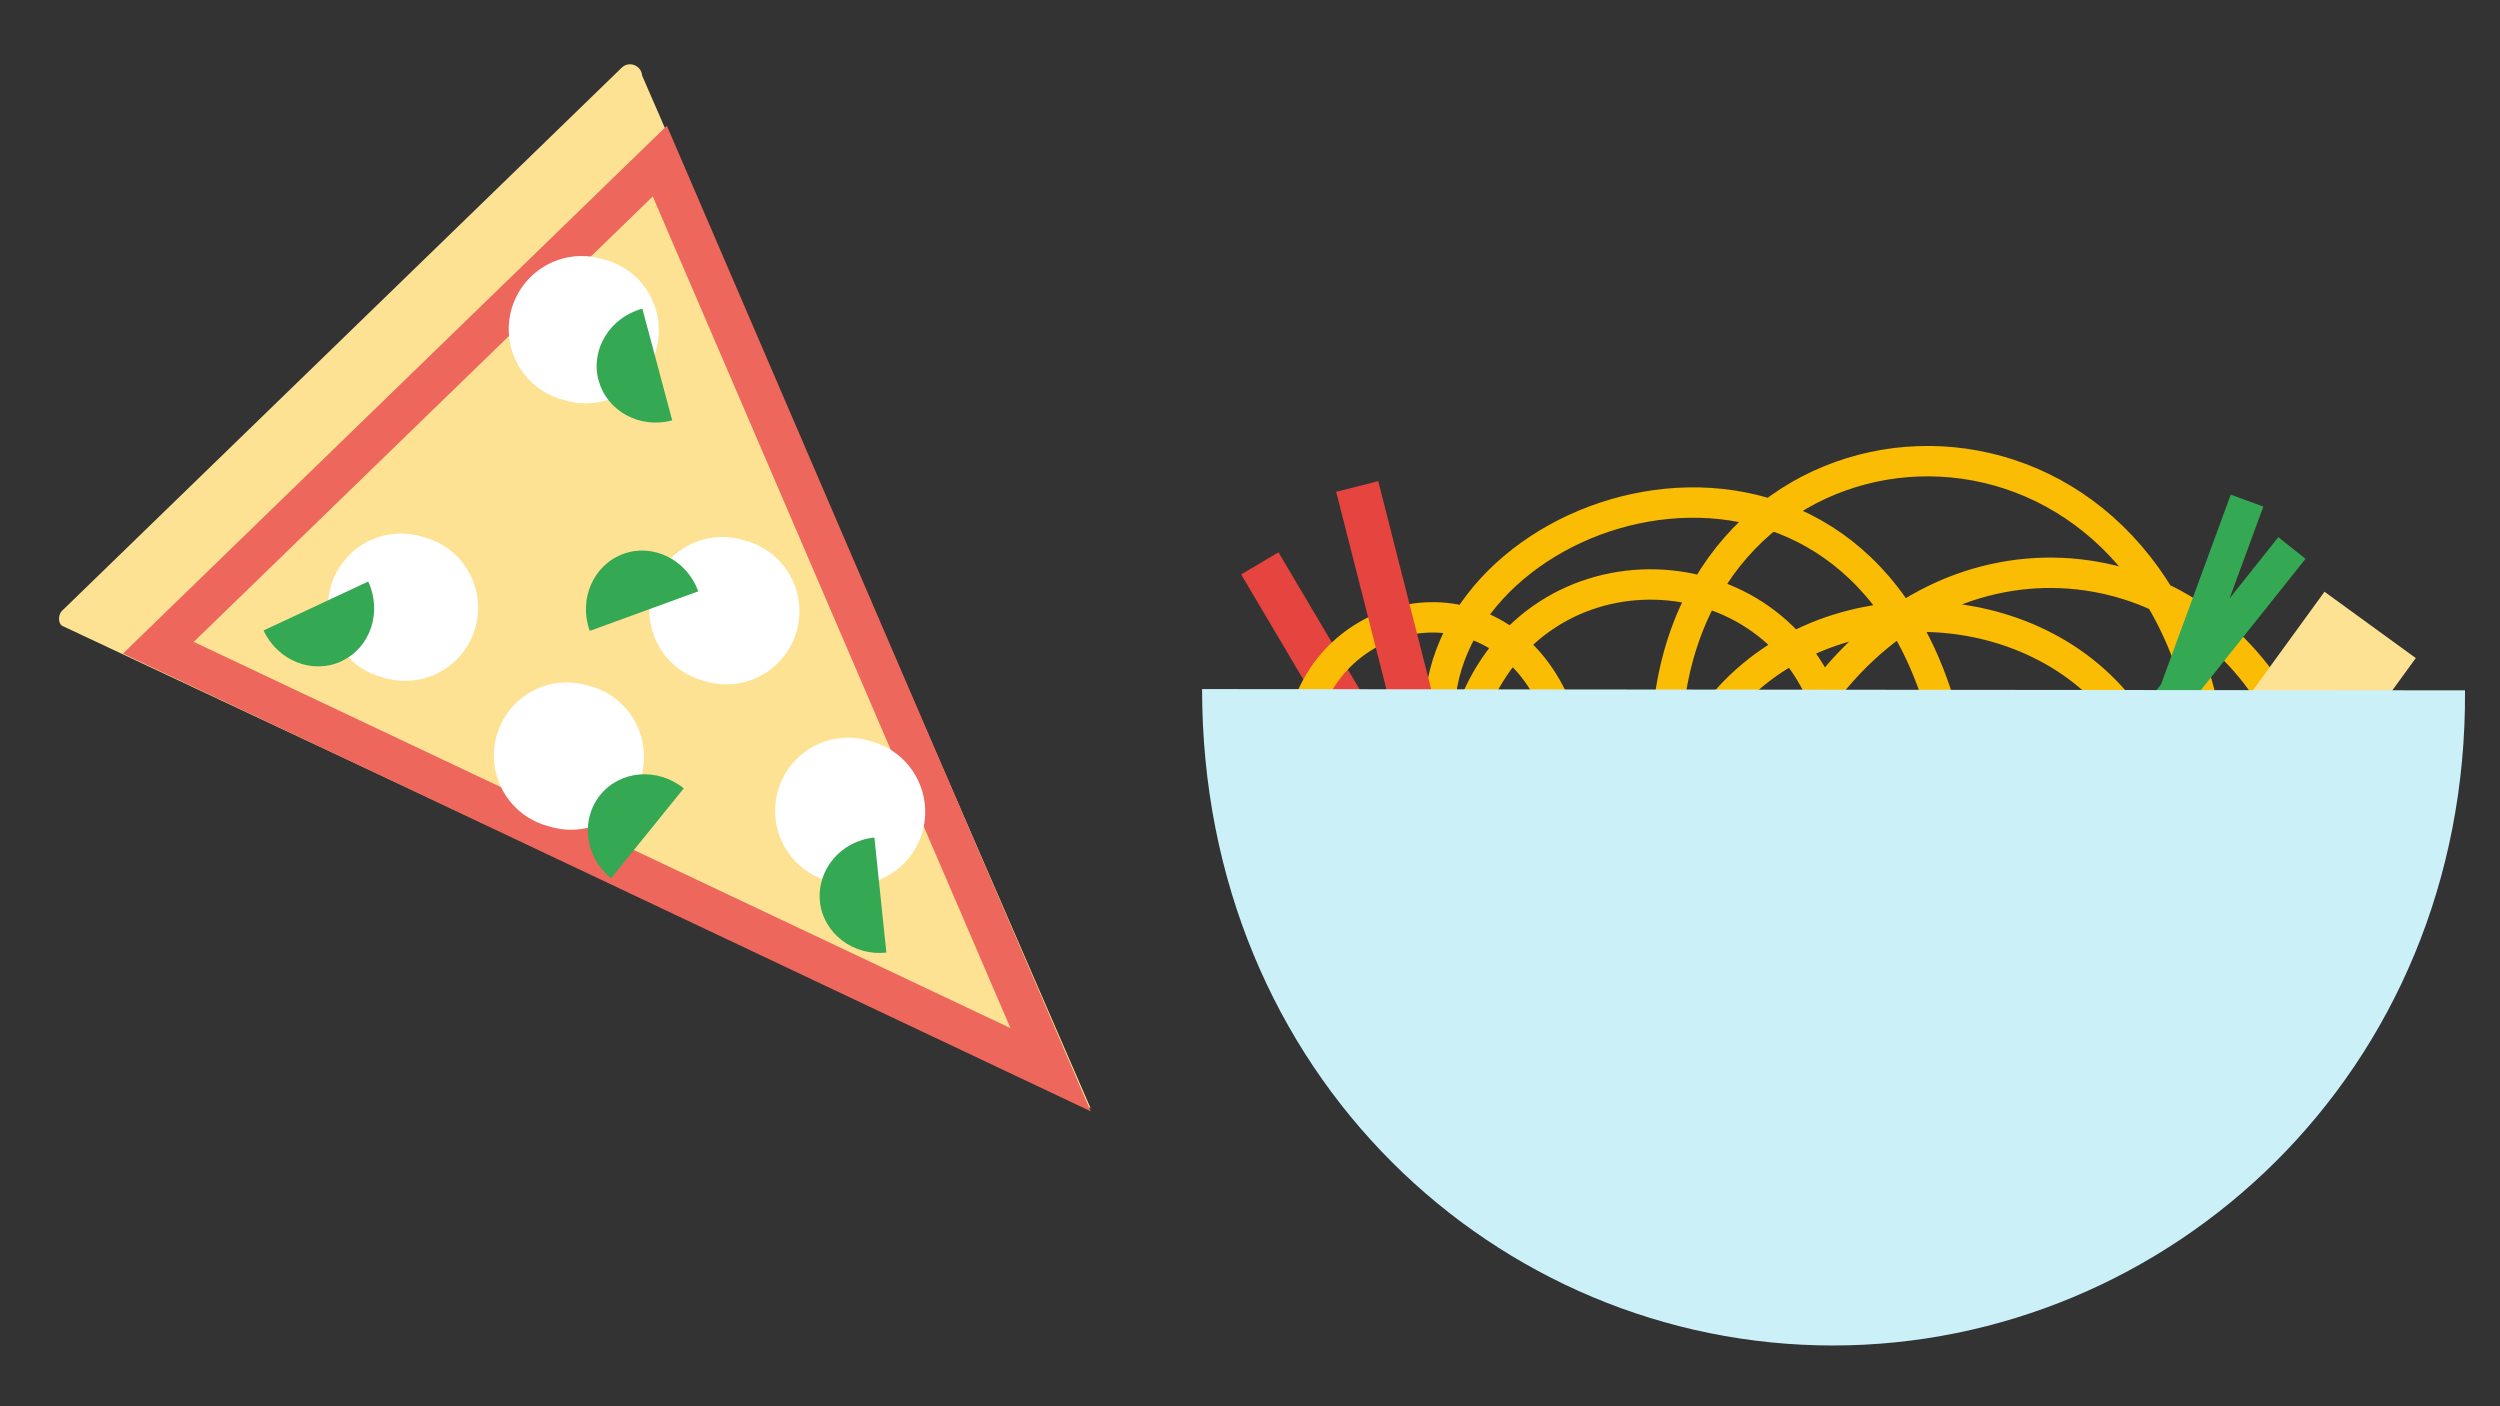 <svg
    xmlns="http://www.w3.org/2000/svg"
    viewBox="0 0 288 162"
    id="vector">
    <rect x="0" y="0" width="288" height="162" fill="#333333" stroke="none"/>
    <path
        id="path_7"
        d="M 145.13 64.9 C 145.13 64.9 156.06 83.37 156.06 83.37"
        fill="none"
        stroke="#e5443f"
        stroke-width="5"/>
    <path
        id="path_8"
        d="M 150.59 81.59 C 154.88 69.04 173.04 66.23 179.4 81.74 M 169.5 82.04 C 177.03 61.65 204.8 63.13 210.71 82.33 M 197.56 82.33 C 209.23 66.82 234.63 67.56 245.27 82.92 M 253.98 82.33 C 245.42 41.57 195.2 45.11 192.1 82.78 M 208.34 82.33 C 223.85 58.7 252.36 62.54 262.7 82.04 M 165.81 82.18 C 166.25 57.22 212.78 43.19 223.7 82.04"
        fill="none"
        stroke="#fbbc04"
        stroke-width="3.5"/>
    <path
        id="path_9"
        d="M 156.35 56.04 C 156.35 56.04 163 82.18 163 82.18"
        fill="none"
        stroke="#e5443f"
        stroke-width="5"/>
    <path
        id="path_10"
        d="M 258.86 57.67 C 258.86 57.67 249.85 82.18 249.85 82.18 M 264.03 63.13 C 264.03 63.13 248.96 82.04 248.96 82.04"
        fill="none"
        stroke="#34a853"
        stroke-width="4"/>
    <path
        id="path_11"
        d="M 273.04 71.99 C 273.04 71.99 261.66 87.65 261.66 87.65"
        fill="none"
        stroke="#fde293"
        stroke-width="13"/>
    <path
        id="path_12"
        d="M 283.97 79.53 C 284.26 123.69 249.76 155 211.15 155 C 172.54 155 138.48 123.84 138.48 79.38 C 138.48 79.38 283.97 79.53 283.97 79.53 Z"
        fill="#cbf0f8"/>
    <path
        id="path_13"
        d="M 7.12 70.39 L 71.63 7.79 C 72.47 6.98 73.88 7.53 73.97 8.7 L 125.64 127.67 L 7.19 72.11 C 6.78 71.93 6.6 71.01 7.11 70.39 Z"
        fill="#fde293"/>
    <path
        id="path_14"
        d="M 18.24 74.62 L 76.01 18.56 L 121.03 123.23 Z"
        fill="none"
        stroke="#ee675c"
        stroke-width="4.709"/>
    <path
        id="path_15"
        d="M 67.86 79.01 C 69.613 79.455 71.176 80.456 72.314 81.863 C 73.453 83.27 74.108 85.009 74.181 86.82 C 74.254 88.631 73.741 90.419 72.719 91.916 C 71.698 93.414 70.221 94.541 68.51 95.131 C 66.798 95.721 64.943 95.741 63.22 95.19 C 61.467 94.745 59.904 93.744 58.766 92.337 C 57.627 90.93 56.972 89.191 56.899 87.38 C 56.826 85.569 57.339 83.781 58.361 82.284 C 59.382 80.786 60.859 79.659 62.57 79.069 C 64.282 78.479 66.137 78.459 67.86 79.01 Z"
        fill="#ffffff"/>
    <path
        id="path_16"
        d="M 48.75 61.86 C 50.503 62.305 52.066 63.306 53.204 64.713 C 54.343 66.12 54.998 67.859 55.071 69.67 C 55.144 71.481 54.631 73.269 53.609 74.766 C 52.588 76.264 51.111 77.391 49.4 77.981 C 47.688 78.571 45.833 78.591 44.11 78.04 C 42.357 77.595 40.794 76.594 39.656 75.187 C 38.517 73.78 37.862 72.041 37.789 70.23 C 37.716 68.419 38.229 66.631 39.251 65.134 C 40.272 63.636 41.749 62.509 43.46 61.919 C 45.172 61.329 47.027 61.309 48.75 61.86 Z"
        fill="#ffffff"/>
    <path
        id="path_17"
        d="M 100.26 85.38 C 102.013 85.825 103.576 86.826 104.714 88.233 C 105.853 89.64 106.508 91.379 106.581 93.19 C 106.654 95.001 106.141 96.789 105.119 98.286 C 104.098 99.784 102.621 100.911 100.91 101.501 C 99.198 102.091 97.343 102.111 95.62 101.56 C 93.867 101.115 92.304 100.114 91.166 98.707 C 90.027 97.3 89.372 95.561 89.299 93.75 C 89.226 91.939 89.739 90.151 90.761 88.654 C 91.782 87.156 93.259 86.029 94.97 85.439 C 96.682 84.849 98.537 84.829 100.26 85.38 Z"
        fill="#ffffff"/>
    <path
        id="path_18"
        d="M 69.57 29.89 C 71.323 30.335 72.886 31.336 74.024 32.743 C 75.163 34.15 75.818 35.889 75.891 37.7 C 75.964 39.511 75.451 41.299 74.429 42.796 C 73.408 44.294 71.931 45.421 70.22 46.011 C 68.508 46.601 66.653 46.621 64.93 46.07 C 63.177 45.625 61.614 44.624 60.476 43.217 C 59.337 41.81 58.682 40.071 58.609 38.26 C 58.536 36.449 59.049 34.661 60.071 33.164 C 61.092 31.666 62.569 30.539 64.28 29.949 C 65.992 29.359 67.847 29.339 69.57 29.89 Z"
        fill="#ffffff"/>
    <path
        id="path_19"
        d="M 85.77 62.26 C 87.523 62.705 89.086 63.706 90.224 65.113 C 91.363 66.52 92.018 68.259 92.091 70.07 C 92.164 71.881 91.651 73.669 90.629 75.166 C 89.608 76.664 88.131 77.791 86.42 78.381 C 84.708 78.971 82.853 78.991 81.13 78.44 C 79.377 77.995 77.814 76.994 76.676 75.587 C 75.537 74.18 74.882 72.441 74.809 70.63 C 74.736 68.819 75.249 67.031 76.271 65.534 C 77.292 64.036 78.769 62.909 80.48 62.319 C 82.192 61.729 84.047 61.709 85.77 62.26 Z"
        fill="#ffffff"/>
    <path
        id="path_20"
        d="M 68.95 43.81 C 68 40.26 70.26 36.56 74 35.56 L 77.44 48.43 C 73.7 49.43 69.91 47.37 68.96 43.81"
        fill="#34a853"/>
    <path
        id="path_21"
        d="M 39.35 76.17 C 36.02 77.73 32 76.14 30.36 72.63 L 42.42 66.99 C 44.05 70.5 42.68 74.61 39.35 76.16 Z"
        fill="#34a853"/>
    <path
        id="path_22"
        d="M 71.8 63.81 C 75.25 62.55 79.12 64.48 80.44 68.12 L 67.94 72.68 C 66.62 69.04 68.35 65.07 71.8 63.81 Z"
        fill="#34a853"/>
    <path
        id="path_23"
        d="M 69.14 91.59 C 71.45 88.73 75.76 88.38 78.77 90.82 L 70.39 101.18 C 67.39 98.74 66.83 94.45 69.14 91.59 Z"
        fill="#34a853"/>
    <path
        id="path_24"
        d="M 94.46 103.85 C 94.08 100.19 96.89 96.85 100.73 96.49 L 102.11 109.74 C 98.26 110.15 94.84 107.51 94.45 103.85 Z"
        fill="#34a853"/>
</svg>
